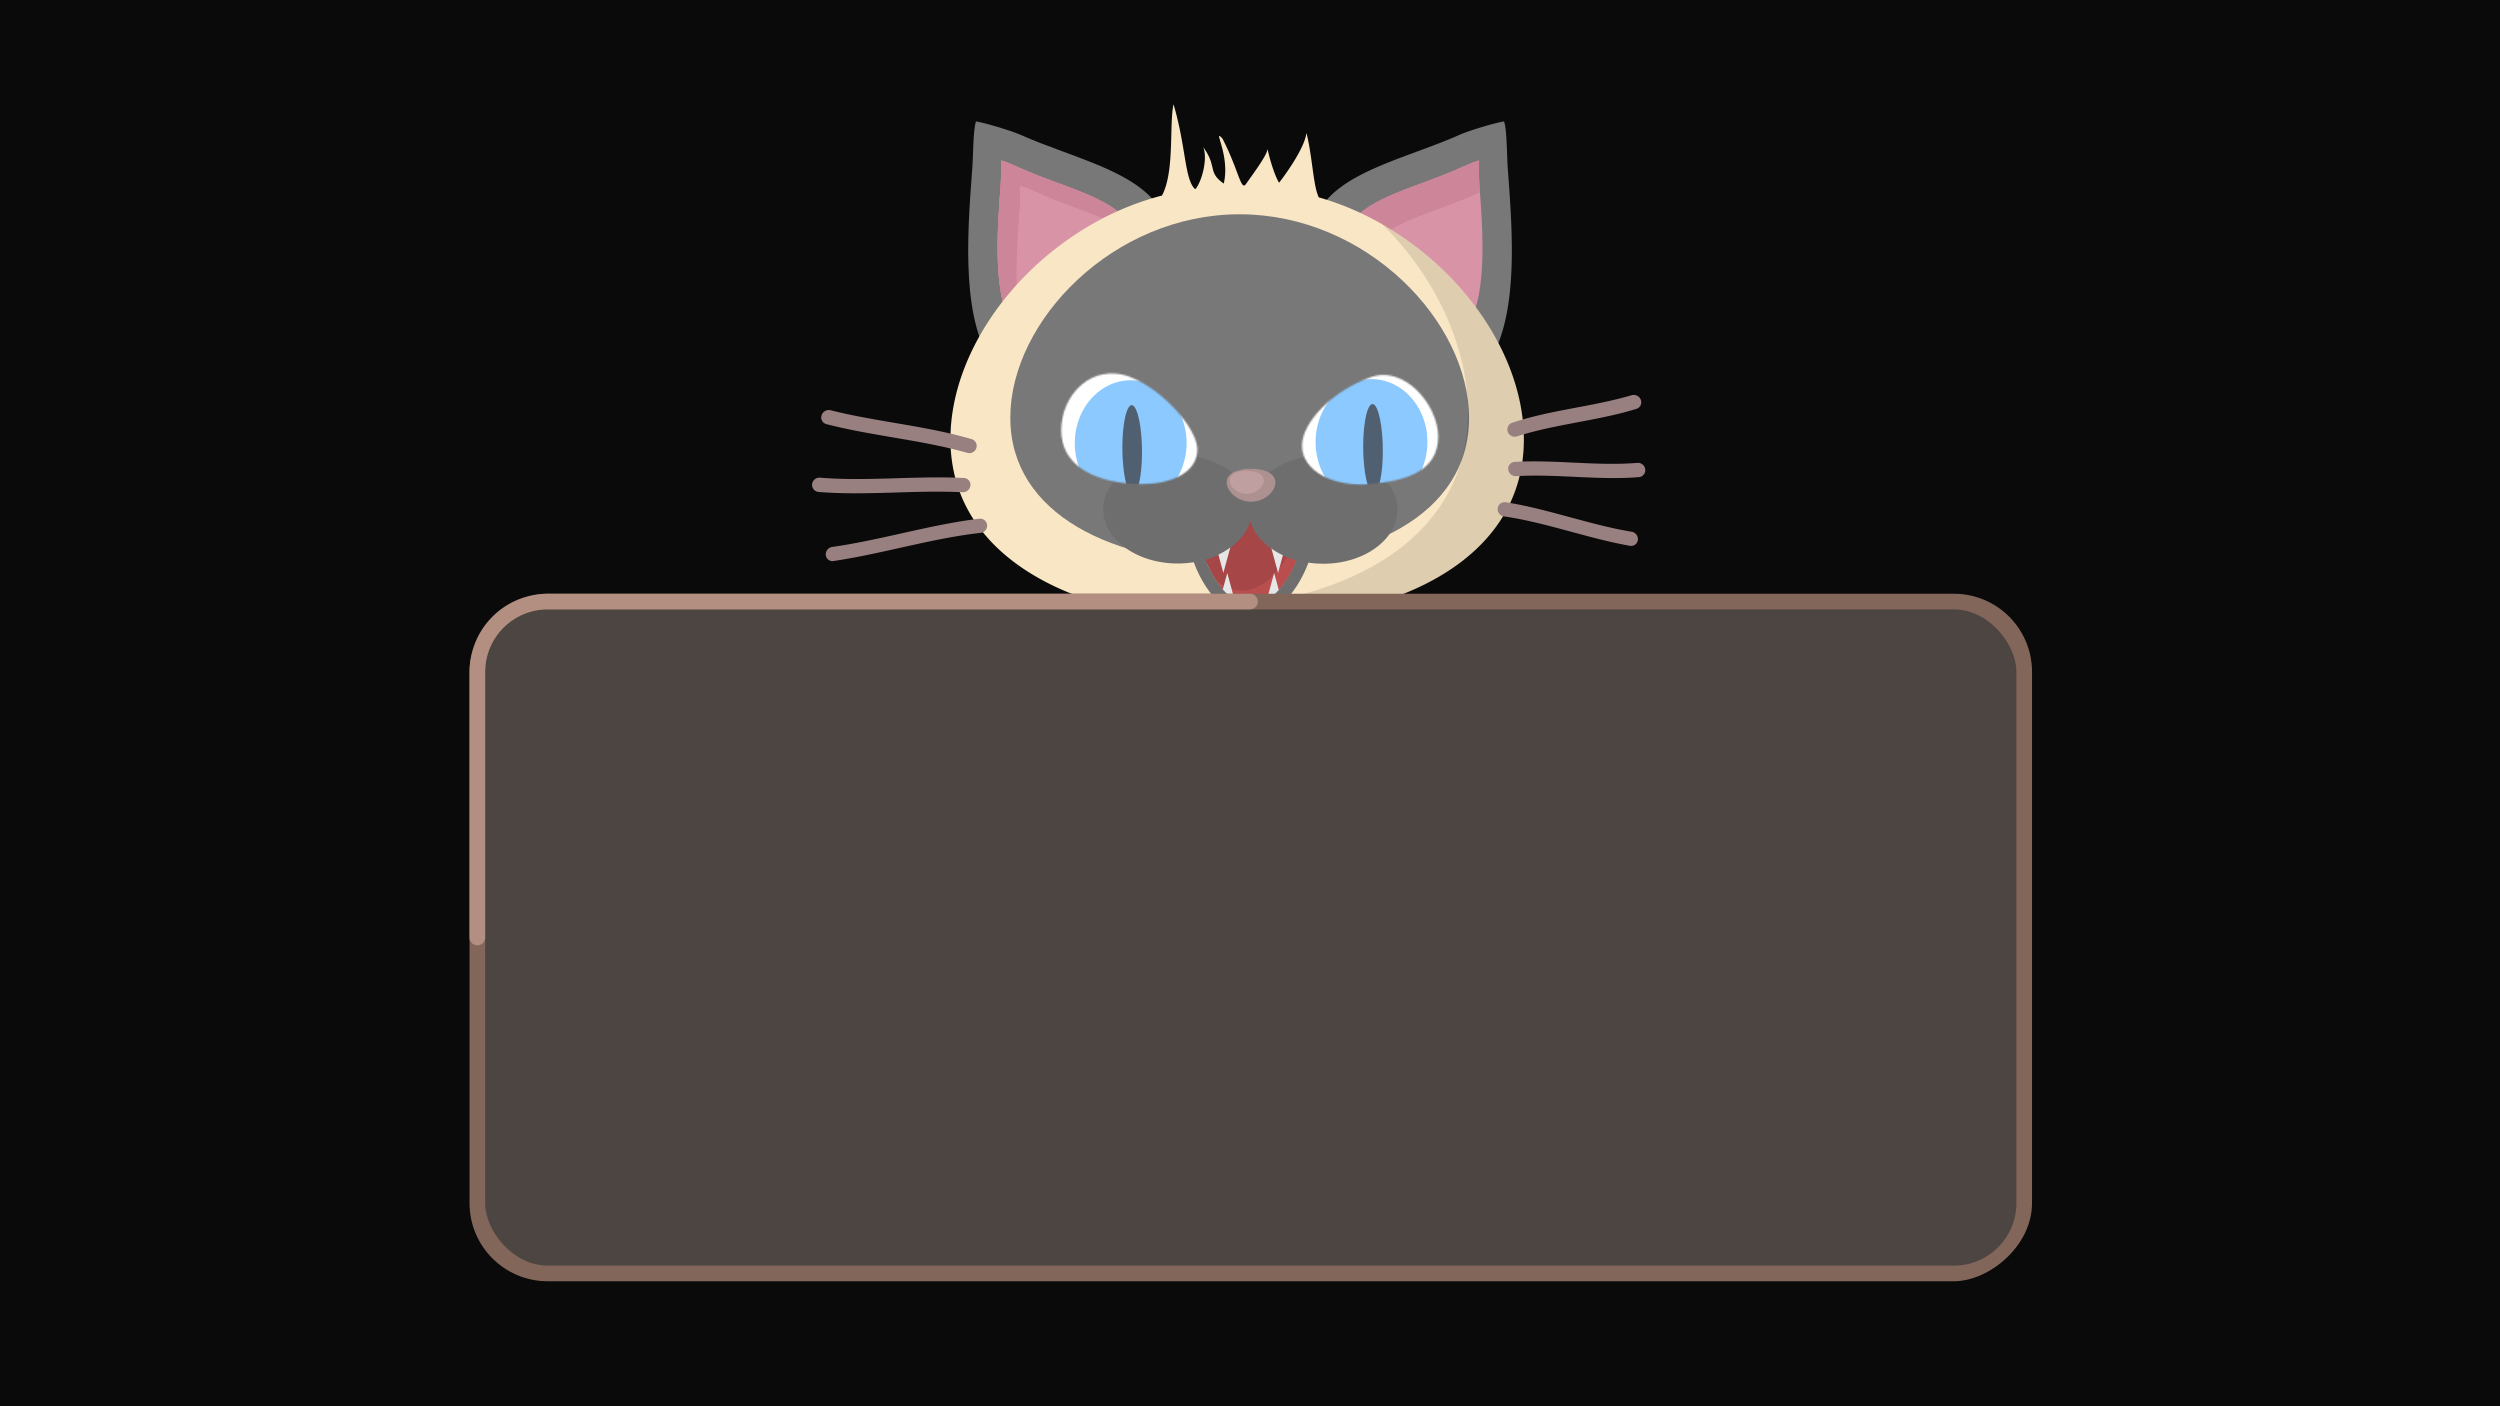 <svg xmlns="http://www.w3.org/2000/svg" xmlns:xlink="http://www.w3.org/1999/xlink" width="1600" height="900" viewBox="0 0 1600 900"><rect x="0" y="0" width="1600" height="900" fill="#333333" stroke="none"/><defs><mask id="mask" x="786.97" y="219.89" width="150.44" height="132.1" maskUnits="userSpaceOnUse"><path d="M920.44,279.37c0,21.73-19.45,28.29-43.51,30.41s-43.6-8.6-43.64-24.49c0-15.08,19.42-35,43.49-43.69C898.79,233.26,920.4,259.24,920.44,279.37Z" style="fill:#fff"/></mask><mask id="mask-2" x="632.86" y="219.59" width="150.44" height="132.1" maskUnits="userSpaceOnUse"><path d="M766.32,287.66c0,16-19.56,24-43.63,21.84s-43.55-12.36-43.51-34.23c.05-22.67,19.6-42.94,43.66-34.19C744.86,249.45,766.36,274.83,766.32,287.66Z" style="fill:#fff"/></mask></defs><g id="Layer_8" data-name="Layer 8"><rect width="1600" height="900" style="opacity:0.8"/><path d="M935.91,237.73c4.3,3.56,10.25,2.87,13.88-1.76,22.54-28.73,18.4-84.67,15.38-125.51,0,0-.13-1.76-.13-1.84-.72-7.91-.44-24.92-2.44-30.92-6,1-21.16,5.46-28.4,8.53l-.19.09c-8.13,3.66-17.57,7.15-26.7,10.52-26.81,9.9-52.13,19.25-62.78,37.46-3.12,5.33-2.26,12.57,2,16.69l88.74,86.15A7.32,7.32,0,0,0,935.91,237.73Z" style="fill:#787878"/><path d="M946.78,117.7c2.3,31.11,5.79,75-10.11,95.23l-71.88-69.78C874.45,126.64,909,119,933.26,108c3.47-1.47,9.34-4.3,13.34-5.3C946.6,106.7,946.47,114.18,946.78,117.7Z" style="fill:#d993a7"/><path d="M947.18,123.16l-1.92.84c-23,10.36-55.09,17.8-66.68,32.54l-13.79-13.39C874.45,126.64,909,119,933.26,108c3.47-1.47,9.34-4.3,13.34-5.3,0,4-.13,11.48.18,15C946.91,119.48,947.05,121.3,947.18,123.16Z" style="fill:#cc8599"/><path d="M651.33,237.73c-4.31,3.56-10.26,2.87-13.89-1.76C614.9,207.24,619,151.3,622.06,110.46c0,0,.13-1.76.14-1.84.71-7.91.43-24.92,2.43-30.92,6,1,21.17,5.46,28.4,8.53l.2.09c8.12,3.66,17.56,7.15,26.69,10.52,26.81,9.9,52.13,19.25,62.78,37.46,3.12,5.33,2.26,12.57-2,16.69L652,237.14C651.77,237.35,651.55,237.55,651.33,237.73Z" style="fill:#787878"/><path d="M640.45,117.7c-2.3,31.11-5.79,75,10.11,95.23l71.88-69.78C712.78,126.64,678.26,119,654,108c-3.46-1.47-9.34-4.3-13.34-5.3C640.63,106.7,640.76,114.18,640.45,117.7Z" style="fill:#d993a7"/><path d="M666,124c-3.46-1.47-9.34-4.3-13.34-5.3,0,4,.13,11.48-.18,15-1.72,23.26-4.11,53.65,1.45,76l-3.34,3.25c-15.9-20.27-12.41-64.12-10.11-95.23.31-3.52.18-11,.18-15,4,1,9.88,3.83,13.34,5.3,24.29,11,58.81,18.64,68.47,35.15l-3,2.9C704.48,137.59,682.77,131.58,666,124Z" style="fill:#cc8599"/><path d="M722.44,143.15l-3,2.9c-15-8.46-36.68-14.47-53.48-22.05-3.46-1.47-9.34-4.3-13.34-5.3,0,4,.13,11.48-.18,15-1.72,23.26-4.11,53.65,1.45,76l-3.34,3.25c-15.9-20.27-12.41-64.12-10.11-95.23.31-3.52.18-11,.18-15,4,1,9.88,3.83,13.34,5.3C678.26,119,712.78,126.64,722.44,143.15Z" style="fill:#cc8599"/><path d="M875.57,138.65a178.46,178.46,0,0,0-31.64-12.36,7.39,7.39,0,0,0-.37-1.09c-3.18-7.65-3.76-25.74-7.44-40.13-1.2,10-14,27.39-17.51,31.88-2.22-3.52-5.29-12.14-7.37-21.49-.59,4-7.63,13.6-13.8,22.27-3.28,4.88-4.56-8.64-15.05-29-6.82-7.54,5.13,10.61.81,28.77-10.62-7.45-3.91-10.69-13.16-23.34,2.87,6.44-.26,20.66-4.76,26.68l-.58.07c-6.58-6.32-5.72-27.53-13.64-54.14-2.85,12.87.81,42.9-7.37,58.38a180.46,180.46,0,0,0-37.4,14.31c-58.17,30.12-97.86,87.68-98,141.31-.15,77.26,81.91,117.12,183.24,117.31S975.11,358.76,975.26,281.5C975.36,227.17,934.86,168.66,875.57,138.65Z" style="fill:#f9e6c5"/><path d="M940.19,267.7c-.12,61.81-65.89,93.44-147,93.29s-146.71-32-146.59-93.85,66-130.14,147-130S940.31,205.89,940.19,267.7Z" style="fill:#787878"/><path d="M708.07,387.5c25,7,53.42,10.55,83.5,10.61,101.32.19,183.54-39.35,183.69-116.61.1-51.42-36.2-106.59-90.36-137.8,33.79,33.69,54.7,78.15,54.62,120.27-.16,83.35-82.39,126-183.71,125.82C739.54,389.75,723.09,389.73,708.07,387.5Z" style="opacity:0.11"/><path d="M800.23,318.9l0,.08a.3.3,0,0,1,0-.08Z" style="fill:#6e6e6e"/><path d="M829.76,358.53c-5.59,14.35-16.56,28.64-29.15,28.62s-23.63-14.55-29.14-29c14.49-4.27,25.43-13.6,28.7-25C803.46,344.79,814.79,354.34,829.76,358.53Z" style="fill:#6e6e6e"/><path d="M829.76,358.53c-5.59,14.35-16.56,28.64-29.15,28.62s-23.63-14.55-29.14-29c14.49-4.27,25.43-13.6,28.7-25C803.46,344.79,814.79,354.34,829.76,358.53Z" style="fill:#a64646"/><path d="M800.71,334.76c-.19-.54-.39-1.09-.54-1.64-.07.25-.17.5-.25.75C800.17,334.17,800.44,334.47,800.71,334.76Z" style="fill:#ba4e4e"/><path d="M823.62,356.41C816.87,368,806.44,378,794.76,378c-6,0-11.75-2.69-16.77-6.89,5.89,9.09,13.85,16.06,22.62,16.08,12.59,0,23.56-14.27,29.15-28.62A56.88,56.88,0,0,1,823.62,356.41Z" style="fill:#ba4e4e"/><polygon points="815.45 366.69 810.3 385.69 820.6 385.69 815.45 366.69" style="fill:#e6e6e6"/><polygon points="785.45 366.69 780.3 385.69 790.6 385.69 785.45 366.69" style="fill:#e6e6e6"/><polygon points="782.95 366.69 789.46 342.69 776.45 342.69 782.95 366.69" style="fill:#e6e6e6"/><polygon points="817.97 366.69 824.75 341.69 811.19 341.69 817.97 366.69" style="fill:#e6e6e6"/><path d="M846.81,291.47c-22.89-.05-42,11.72-46.58,27.43l0,.08a.3.3,0,0,1,0-.08c-4.49-15.73-23.58-27.57-46.48-27.61-26.26-.05-47.58,15.43-47.62,34.58s21.23,34.72,47.49,34.77a65.64,65.64,0,0,0,10.42-.82c6.29,17.18,19.66,35,36.63,35s30.32-17.63,36.71-34.73a65.27,65.27,0,0,0,9.37.7c26.26.05,47.58-15.43,47.62-34.59S873.08,291.52,846.81,291.47Zm-46.2,95.68c-12.67,0-23.63-14.55-29.14-29,14.49-4.27,25.43-13.6,28.7-25,3.29,11.67,14.62,21.22,29.59,25.41C824.17,372.88,813.2,387.17,800.61,387.15Z" style="fill:#6e6e6e"/><g style="mask:url(#mask)"><ellipse cx="862.19" cy="285.94" rx="66.05" ry="75.22" transform="translate(574.6 1147.58) rotate(-89.89)" style="fill:#fff"/><path d="M911.78,295.23c-4.63,16.22-18.17,27.95-34.12,27.92s-29.45-11.81-34-28A44.85,44.85,0,0,1,842,282.83c0-22.23,16.09-40.22,35.85-40.18s35.74,18.09,35.7,40.31A44.79,44.79,0,0,1,911.78,295.23Z" style="fill:#8cc9ff"/><path d="M885,289.88c-.13,13.12-2.27,24-5.25,25.6-3.21,1.69-6.26-8.09-7.09-22.23-.06-.93-.11-1.88-.14-2.85-.57-15.66,1.75-29.81,5.17-31.63s6.67,9.43,7.23,25.08C885,285.9,885,287.92,885,289.88Z" style="fill:#516070"/></g><g style="mask:url(#mask-2)"><ellipse cx="708.08" cy="285.64" rx="66.05" ry="75.22" transform="translate(421.08 993.17) rotate(-89.89)" style="fill:#fff"/><path d="M757.67,295.93c-4.64,16.22-18.17,27.95-34.13,27.92s-29.44-11.8-34-28a45.17,45.17,0,0,1-1.67-12.27c0-22.23,16.1-40.23,35.85-40.19s35.75,18.1,35.7,40.32A44.34,44.34,0,0,1,757.67,295.93Z" style="fill:#8cc9ff"/><path d="M730.88,290.59c-.13,13.12-2.27,24-5.24,25.59-3.22,1.69-6.27-8.08-7.1-22.23-.06-.93-.1-1.88-.14-2.85-.57-15.65,1.75-29.81,5.17-31.61s6.67,9.41,7.23,25.07C730.88,286.6,730.9,288.62,730.88,290.59Z" style="fill:#516070"/></g><path d="M816.27,308.74c0,5.83-7,12.38-15.62,12.36s-15.58-6.59-15.57-12.42,7-8.7,15.61-8.68S816.28,302.92,816.27,308.74Z" style="fill:#ad9191"/><path d="M808.84,307.45c0,4.07-4.9,8.66-10.93,8.64S787,311.48,787,307.4s4.9-6.09,10.93-6.08S808.85,303.37,808.84,307.45Z" style="fill:#bf9f9f"/><path d="M1048.91,305.36c-25.91,2.12-52.55-2.16-78.54-.62a4.83,4.83,0,0,1-5.09-4.22,4.36,4.36,0,0,1,4.07-4.9c26-1.54,52.62,2.75,78.53.63a4.69,4.69,0,0,1,5.08,4.11A4.46,4.46,0,0,1,1048.91,305.36Z" style="fill:#998080"/><path d="M1044.19,349.37a3.9,3.9,0,0,1-1.07-.06c-26.68-4.69-54-15-80.59-18.82a4.66,4.66,0,0,1-4-5.14,4.45,4.45,0,0,1,5.11-3.91c26.63,4.13,54,14.5,80.6,18.87a4.79,4.79,0,0,1,4,5.23A4.33,4.33,0,0,1,1044.19,349.37Z" style="fill:#998080"/><path d="M969.83,279.48a4.74,4.74,0,0,1-4.84-3.09,4.52,4.52,0,0,1,2.78-5.82c25.21-8.37,51.16-10.17,76.48-17.64a4.86,4.86,0,0,1,5.89,3,4.41,4.41,0,0,1-2.79,5.74c-25.28,7.78-51.24,9.57-76.49,17.59A4.71,4.71,0,0,1,969.83,279.48Z" style="fill:#998080"/><path d="M616.05,315.05c-30.58-1.56-61.72,2.3-92.21-.2a4.52,4.52,0,0,1-4.09-5,4.67,4.67,0,0,1,5-4.14c30.49,2.5,61.63-1.35,92.21.2a4.35,4.35,0,0,1,4.11,4.84A4.86,4.86,0,0,1,616.05,315.05Z" style="fill:#998080"/><path d="M532.61,359.13a4.33,4.33,0,0,1-4.11-3.94,4.82,4.82,0,0,1,4.15-5.15c31.21-4.41,63-14.36,94.11-18.07a4.49,4.49,0,0,1,5,4.07,4.66,4.66,0,0,1-4.14,5c-31.11,3.45-62.88,13.38-94.11,18A4.67,4.67,0,0,1,532.61,359.13Z" style="fill:#998080"/><path d="M620,290a4.07,4.07,0,0,1-.89-.16c-29.86-8.46-60.37-10.67-90.31-18.42a4.38,4.38,0,0,1-3-5.59,4.86,4.86,0,0,1,5.77-3.27c30,7.54,60.47,9.78,90.3,18.48a4.53,4.53,0,0,1,3,5.71A4.68,4.68,0,0,1,620,290Z" style="fill:#998080"/><rect x="580.5" y="100" width="440" height="1000" rx="50" transform="translate(1400.5 -200.5) rotate(90)" style="fill:#82665a"/><rect x="310.5" y="390" width="980" height="420" rx="40" style="fill:#4d4541"/><path d="M305.5,605a5,5,0,0,1-5-5V430a50.06,50.06,0,0,1,50-50H800a5,5,0,0,1,0,10H350.5a40,40,0,0,0-40,40V600A5,5,0,0,1,305.5,605Z" style="fill:#b38f81"/></g></svg>